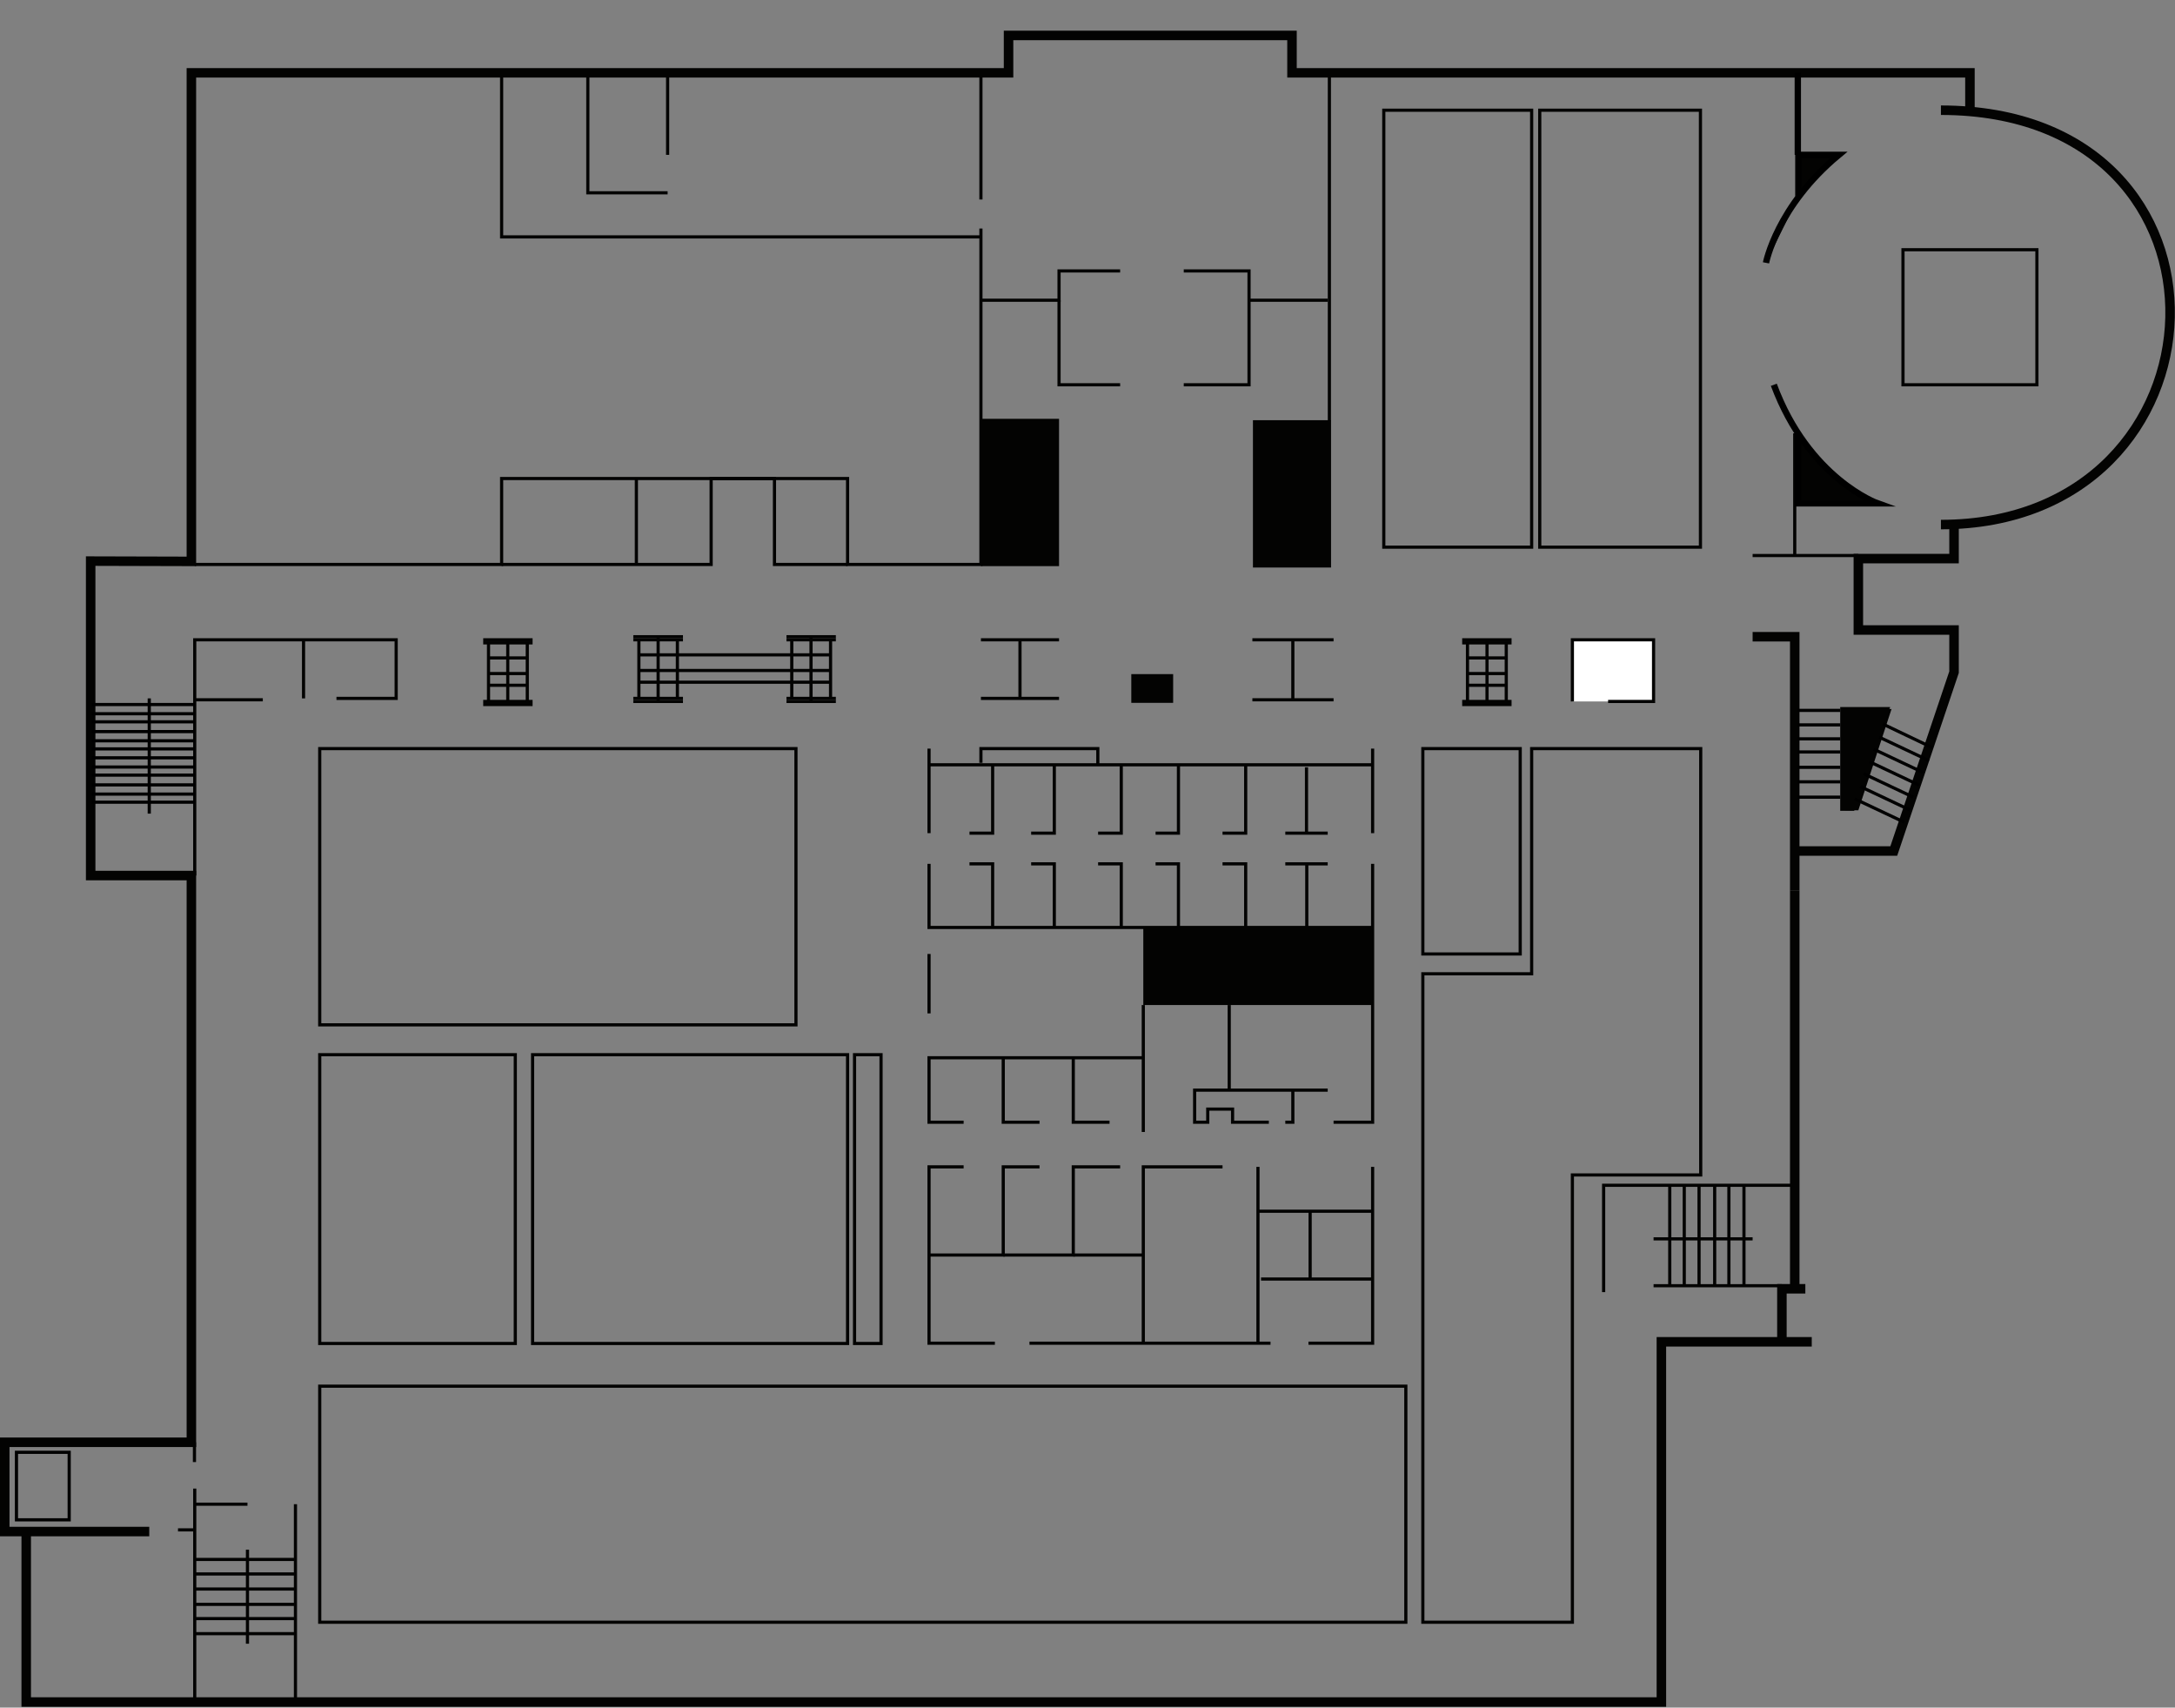 <?xml version="1.0" encoding="utf-8"?>
<!-- Generator: Adobe Illustrator 18.1.1, SVG Export Plug-In . SVG Version: 6.00 Build 0)  -->
<svg version="1.1" xmlns="http://www.w3.org/2000/svg" xmlns:xlink="http://www.w3.org/1999/xlink" x="0px" y="0px"
	 viewBox="0 0 779.6 612" enable-background="new 0 0 779.6 612" xml:space="preserve">
<rect x="0" y="0" width="779.6" height="612" fill="#808080" stroke="none"/>
<g id="Layer_4">
	<polyline fill="none" points="379.6,137.9 447.7,137.9 447.7,107.6 475.9,107.6 475.9,26.1 463.1,26.1 463.1,12.7 361.5,12.7 
		361.5,26.1 351.6,26.1 351.6,107.6 379.1,107.6 379.1,139.6 	"/>
	<rect x="496" y="39.5" fill="none" width="53" height="156.6"/>
	<rect x="551.9" y="39.5" fill="none" width="57.6" height="156.6"/>
	<path fill="none" d="M703.7,41.2c-41.7,0-76,37.5-71.1,76.3c5.7,45.4,29.5,69.8,71.1,69.8c41.7,0,75.4-32.7,75.4-73.1
		C779.1,73.9,745.3,41.2,703.7,41.2z M730.1,137.9h-48V89.5h48V137.9z"/>
	<polygon fill="none" points="643.3,305 643.3,225.8 700.4,225.8 700.4,239 678.8,305 	"/>
	<rect x="228.1" y="171.5" fill="none" width="75.7" height="30.8"/>
	<rect x="175.1" y="230.4" fill="none" width="13.9" height="21"/>
	<rect x="229" y="228.2" fill="none" width="13.9" height="23.3"/>
	<rect x="283.8" y="228.2" fill="none" width="13.9" height="23.3"/>
	<rect x="526" y="229.3" fill="none" width="13.9" height="22.1"/>
	<path fill="none" d="M32.5,313.8"/>
	<rect x="32.5" y="201.2" fill="none" width="38.2" height="112.6"/>
	<rect x="5.9" y="520.5" fill="none" width="18.9" height="24.2"/>
	<polygon fill="none" points="9.4,610 9.4,548.9 27.2,548.3 27.2,516.9 69.7,516.9 69.7,610 	"/>
	<polygon fill="none" points="69.6,539.1 105.9,539.1 105.9,610 69.7,610 	"/>
	<rect x="114.6" y="496.8" fill="none" width="389.3" height="84.6"/>
	<rect x="114.6" y="378" fill="none" width="70.1" height="103.5"/>
	<rect x="190.9" y="378" fill="none" width="112.9" height="103.5"/>
	<rect x="306.3" y="378" fill="none" width="9.5" height="103.5"/>
	<rect x="114.6" y="268.3" fill="none" width="170.7" height="99"/>
	<polygon fill="none" points="510,581.4 563.6,581.4 563.6,421.1 609.6,421.1 609.6,268.3 549,268.3 549,349.6 510,349.6 	"/>
	<rect x="510" y="268.3" fill="none" width="34.9" height="73.6"/>
	<rect x="574.8" y="424.8" fill="none" width="68.4" height="36.1"/>
	<polyline fill="none" points="333,481.4 409.8,481.4 409.8,449.8 333,449.8 333,481.4 	"/>
	<polyline fill="none" points="359.6,449.8 359.6,418.2 333,418.2 333,449.8 359.6,449.8 	"/>
	<polyline fill="none" points="384.7,449.8 384.7,418.2 359.6,418.2 359.6,449.8 384.7,449.8 	"/>
	<polyline fill="none" points="410.3,449.8 410.3,418.2 385.2,418.2 385.2,449.8 410.3,449.8 	"/>
	<polygon fill="none" points="409.8,481.4 450.9,481.4 450.9,418.2 410.3,418.2 	"/>
	<rect x="450.2" y="418.2" fill="none" width="41.7" height="40.2"/>
	<polygon fill="none" points="463.4,402.2 492,402.2 492,360.2 440.6,360.2 440.6,390.7 463.4,390.7 	"/>
	<rect x="384.7" y="379.1" fill="none" width="25.1" height="23.1"/>
	<rect x="360" y="379.1" fill="none" width="25.1" height="23.1"/>
	<rect x="333" y="379.1" fill="none" width="26.6" height="23.1"/>
	<rect x="333" y="332.4" fill="none" width="76.8" height="46.7"/>
	<polygon fill="none" points="355.4,331.8 355.4,309.6 333,309.6 333,332.4 	"/>
	<polygon fill="none" points="355.4,298.3 355.4,274.7 333,274.7 333,298.9 	"/>
	<polygon fill="none" points="377.3,298.3 377.3,274.7 354.8,274.7 354.8,298.9 	"/>
	<polygon fill="none" points="401.2,298.3 401.2,274.7 378.7,274.7 378.7,298.9 	"/>
	<polygon fill="none" points="422.4,298.3 422.4,274.7 402.5,274.7 402.5,298.9 	"/>
	<polygon fill="none" points="446.5,298.3 446.5,274.7 422.8,274.7 422.8,298.9 	"/>
	<polygon fill="none" points="468.4,298.3 468.4,274.7 445.6,274.7 445.6,298.9 	"/>
	<polygon fill="none" points="491.6,298.3 491.6,274.7 468.8,274.7 468.8,298.9 	"/>
	<polygon fill="none" points="377.3,331.8 377.3,309.6 354.8,309.6 354.8,332.4 	"/>
	<polygon fill="none" points="402.1,331.8 402.1,309.6 377.9,309.6 377.9,332.4 	"/>
	<polygon fill="none" points="422.4,331.8 422.4,309.6 402.1,309.6 402.1,332.4 	"/>
	<polygon fill="none" points="446.5,331.8 446.5,309.6 422.4,309.6 422.4,332.4 	"/>
	<polygon fill="none" points="468.4,331.8 468.4,309.6 446.5,309.6 446.5,332.4 	"/>
	<polygon fill="none" points="492,331.8 492,309.6 468.4,309.6 468.4,332.4 	"/>
</g>
<g id="Major_Lines">
	<path fill="none" stroke="#030302" stroke-width="3.406" stroke-miterlimit="10" d="M695.7,39.5c113,0,106,148.5,0,148.5"/>
	<path fill="none" stroke="#030302" stroke-width="2.271" stroke-miterlimit="10" d="M349.3,228.2"/>
	<polyline fill="none" stroke="#030302" stroke-width="3.406" stroke-miterlimit="10" points="700.4,189.2 700.4,200.2 
		666.1,200.2 666.1,208.3 666.1,225.8 685.5,225.8 700.4,225.8 700.4,240.9 678.8,305 643.3,305 643.3,319.1 643.3,252 643.3,228.2 
		628.2,228.2 	"/>
	<path fill="none" stroke="#030302" stroke-width="2.271" stroke-miterlimit="10" d="M628.2,228.2"/>
	<polyline fill="none" stroke="#030302" stroke-width="1.135" stroke-miterlimit="10" points="173.2,229.3 182,229.3 190.9,229.3 	
		"/>
	<polyline fill="none" stroke="#030302" stroke-width="1.135" stroke-miterlimit="10" points="173.2,230.4 182,230.4 190.9,230.4 	
		"/>
	<polyline fill="none" stroke="#030302" stroke-width="1.135" stroke-miterlimit="10" points="173.2,251.4 182,251.4 190.9,251.4 	
		"/>
	<polyline fill="none" stroke="#030302" stroke-width="1.135" stroke-miterlimit="10" points="173.2,252.5 182,252.5 190.9,252.5 	
		"/>
	<line fill="none" stroke="#030302" stroke-width="1.135" stroke-miterlimit="10" x1="182" y1="252.9" x2="182" y2="229.3"/>
	<line fill="none" stroke="#030302" stroke-width="1.135" stroke-miterlimit="10" x1="189" y1="230.4" x2="189" y2="251.4"/>
	<line fill="none" stroke="#030302" stroke-width="1.135" stroke-miterlimit="10" x1="175.1" y1="230.4" x2="175.1" y2="251.4"/>
	<line fill="none" stroke="#030302" stroke-width="1.135" stroke-miterlimit="10" x1="188.8" y1="235.8" x2="175.2" y2="235.8"/>
	<line fill="none" stroke="#030302" stroke-width="1.135" stroke-miterlimit="10" x1="188.8" y1="241.4" x2="175.2" y2="241.4"/>
	<line fill="none" stroke="#030302" stroke-width="1.135" stroke-miterlimit="10" x1="188.8" y1="245.6" x2="175.2" y2="245.6"/>
	<polyline fill="none" stroke="#030302" stroke-width="1.135" stroke-miterlimit="10" points="227,228.2 235.9,228.2 244.8,228.2 	
		"/>
	<polyline fill="none" stroke="#030302" stroke-width="1.135" stroke-miterlimit="10" points="227,229.3 235.9,229.3 244.8,229.3 	
		"/>
	<polyline fill="none" stroke="#030302" stroke-width="1.135" stroke-miterlimit="10" points="227,250.3 235.9,250.3 244.8,250.3 	
		"/>
	<polyline fill="none" stroke="#030302" stroke-width="1.135" stroke-miterlimit="10" points="227,251.4 235.9,251.4 244.8,251.4 	
		"/>
	<line fill="none" stroke="#030302" stroke-width="1.135" stroke-miterlimit="10" x1="235.9" y1="251.8" x2="235.9" y2="228.2"/>
	<line fill="none" stroke="#030302" stroke-width="1.135" stroke-miterlimit="10" x1="242.8" y1="229.3" x2="242.8" y2="250.3"/>
	<line fill="none" stroke="#030302" stroke-width="1.135" stroke-miterlimit="10" x1="229" y1="229.3" x2="229" y2="250.3"/>
	<line fill="none" stroke="#030302" stroke-width="1.135" stroke-miterlimit="10" x1="283.9" y1="234.7" x2="229.1" y2="234.7"/>
	<line fill="none" stroke="#030302" stroke-width="1.135" stroke-miterlimit="10" x1="283.9" y1="240.3" x2="229.1" y2="240.3"/>
	<line fill="none" stroke="#030302" stroke-width="1.135" stroke-miterlimit="10" x1="283.9" y1="244.5" x2="229.1" y2="244.5"/>
	<polyline fill="none" stroke="#030302" stroke-width="1.135" stroke-miterlimit="10" points="281.9,228.2 290.7,228.2 
		299.6,228.2 	"/>
	<polyline fill="none" stroke="#030302" stroke-width="1.135" stroke-miterlimit="10" points="281.9,229.3 290.7,229.3 
		299.6,229.3 	"/>
	<polyline fill="none" stroke="#030302" stroke-width="1.135" stroke-miterlimit="10" points="281.9,250.3 290.7,250.3 
		299.6,250.3 	"/>
	<polyline fill="none" stroke="#030302" stroke-width="1.135" stroke-miterlimit="10" points="281.9,251.4 290.7,251.4 
		299.6,251.4 	"/>
	<line fill="none" stroke="#030302" stroke-width="1.135" stroke-miterlimit="10" x1="290.7" y1="251.8" x2="290.7" y2="228.2"/>
	<line fill="none" stroke="#030302" stroke-width="1.135" stroke-miterlimit="10" x1="297.7" y1="229.3" x2="297.7" y2="250.3"/>
	<line fill="none" stroke="#030302" stroke-width="1.135" stroke-miterlimit="10" x1="283.8" y1="229.3" x2="283.8" y2="250.3"/>
	<line fill="none" stroke="#030302" stroke-width="1.135" stroke-miterlimit="10" x1="297.5" y1="234.7" x2="283.9" y2="234.7"/>
	<line fill="none" stroke="#030302" stroke-width="1.135" stroke-miterlimit="10" x1="297.5" y1="240.3" x2="283.9" y2="240.3"/>
	<line fill="none" stroke="#030302" stroke-width="1.135" stroke-miterlimit="10" x1="297.5" y1="244.5" x2="283.9" y2="244.5"/>
	<polyline fill="none" stroke="#030302" stroke-width="1.135" stroke-miterlimit="10" points="524.1,229.3 533,229.3 541.8,229.3 	
		"/>
	<polyline fill="none" stroke="#030302" stroke-width="1.135" stroke-miterlimit="10" points="524.1,230.4 533,230.4 541.8,230.4 	
		"/>
	<polyline fill="none" stroke="#030302" stroke-width="1.135" stroke-miterlimit="10" points="524.1,251.4 533,251.4 541.8,251.4 	
		"/>
	<polyline fill="none" stroke="#030302" stroke-width="1.135" stroke-miterlimit="10" points="524.1,252.5 533,252.5 541.8,252.5 	
		"/>
	<line fill="none" stroke="#030302" stroke-width="1.135" stroke-miterlimit="10" x1="533" y1="252.9" x2="533" y2="229.3"/>
	<line fill="none" stroke="#030302" stroke-width="1.135" stroke-miterlimit="10" x1="539.9" y1="230.4" x2="539.9" y2="251.4"/>
	<line fill="none" stroke="#030302" stroke-width="1.135" stroke-miterlimit="10" x1="526" y1="230.4" x2="526" y2="251.4"/>
	<line fill="none" stroke="#030302" stroke-width="1.135" stroke-miterlimit="10" x1="539.7" y1="235.8" x2="526.2" y2="235.8"/>
	<line fill="none" stroke="#030302" stroke-width="1.135" stroke-miterlimit="10" x1="539.7" y1="241.4" x2="526.2" y2="241.4"/>
	<line fill="none" stroke="#030302" stroke-width="1.135" stroke-miterlimit="10" x1="539.7" y1="245.6" x2="526.2" y2="245.6"/>
	
		<path fill="none" stroke="#030302" stroke-width="3.406" stroke-linecap="round" stroke-linejoin="round" stroke-miterlimit="10" d="
		M649.4,60.4"/>
	
		<path fill="none" stroke="#030302" stroke-width="1.135" stroke-linecap="round" stroke-linejoin="round" stroke-miterlimit="10" d="
		M678,185.1"/>
	
		<path fill="none" stroke="#030302" stroke-width="1.135" stroke-linecap="round" stroke-linejoin="round" stroke-miterlimit="10" d="
		M678,200.2"/>
	<polyline fill="none" stroke="#030302" stroke-width="3.406" stroke-miterlimit="10" points="706.1,39.5 706.1,26.1 463.1,26.1 
		463.1,12.7 436.6,12.7 388.2,12.7 361.5,12.7 361.5,26.1 68.6,26.1 68.6,201.2 32.5,201.1 32.5,313.8 68.6,313.8 68.6,321.3 
		68.6,516.9 1.7,516.9 1.7,548.9 53.5,548.9 9.4,548.9 9.4,610 595.5,610 595.5,480.9 649.4,480.9 638.7,480.9 638.7,461.9 
		647.1,461.9 643.3,461.9 643.3,319.1 	"/>
	<polyline fill="none" stroke="#030302" stroke-width="1.135" stroke-miterlimit="10" points="120.6,250.3 142,250.3 142,234.7 
		142,229.3 69.8,229.3 69.8,295.7 69.8,313.8 	"/>
	<path fill="none" stroke="#030302" stroke-width="1.135" stroke-miterlimit="10" d="M184.7,253"/>
	<path fill="none" stroke="#030302" stroke-width="1.135" stroke-miterlimit="10" d="M192.6,319.1"/>
	<path fill="none" stroke="#030302" stroke-width="2.271" stroke-miterlimit="10" d="M463.1,26.1"/>
	<polygon fill="none" stroke="#030302" stroke-width="1.135" stroke-miterlimit="10" points="114.6,319.1 114.6,268.3 285.3,268.3 
		285.3,319.1 285.3,367.3 114.6,367.3 	"/>
	<polygon fill="none" stroke="#030302" stroke-width="1.135" stroke-miterlimit="10" points="544.9,319.1 544.9,268.3 510,268.3 
		510,319.1 510,341.9 544.9,341.9 	"/>
	<polygon fill="none" stroke="#030302" stroke-width="1.135" stroke-miterlimit="10" points="549,319.1 549,268.3 609.6,268.3 
		609.6,319.1 609.6,421.1 563.6,421.1 563.6,581.4 510,581.4 510,349 549,349 	"/>
	<polyline fill="#FFFFFF" stroke="#030302" stroke-width="1.135" stroke-miterlimit="10" points="576.4,251.4 592.7,251.4 
		592.7,229.3 563.6,229.3 563.6,251.4 	"/>
	<rect x="682.1" y="89.5" fill="none" stroke="#030302" stroke-width="1.135" stroke-miterlimit="10" width="48" height="48.4"/>
	<polyline fill="none" stroke="#030302" stroke-width="1.135" stroke-miterlimit="10" points="179.8,26.1 179.8,84.9 351.6,84.9 
		351.6,81.9 351.6,202.3 303.8,202.3 303.8,171.5 179.8,171.5 179.8,202.3 69.8,202.3 	"/>
	<polyline fill="none" stroke="#030302" stroke-width="1.135" stroke-miterlimit="10" points="210.7,26.1 210.7,69.1 239.3,69.1 	
		"/>
	<line fill="none" stroke="#030302" stroke-width="1.135" stroke-miterlimit="10" x1="239.3" y1="26.1" x2="239.3" y2="55.5"/>
	<line fill="none" stroke="#030302" stroke-width="1.135" stroke-miterlimit="10" x1="351.6" y1="26.1" x2="351.6" y2="71.5"/>
	<polygon fill="none" stroke="#030302" stroke-width="1.135" stroke-miterlimit="10" points="496,185.1 496,196.1 549,196.1 
		549,39.5 496,39.5 496,147.7 	"/>
	
		<rect x="551.9" y="39.5" fill="none" stroke="#030302" stroke-width="1.135" stroke-miterlimit="10" width="57.6" height="156.6"/>
	<polyline fill="none" stroke="#030302" stroke-width="1.135" stroke-miterlimit="10" points="448.9,229.3 478,229.3 463.4,229.3 
		463.4,250.8 478,250.8 448.9,250.8 	"/>
	<polyline fill="none" stroke="#030302" stroke-width="1.135" stroke-miterlimit="10" points="379.6,250.3 351.6,250.3 
		365.6,250.3 365.6,229.3 351.6,229.3 379.6,229.3 	"/>
	<line fill="none" stroke="#030302" stroke-width="1.135" stroke-miterlimit="10" x1="69.8" y1="250.8" x2="94.2" y2="250.8"/>
	<polyline fill="none" stroke="#030302" stroke-width="1.135" stroke-miterlimit="10" points="333,309.6 333,319.1 333,332.4 
		492,332.4 	"/>
	<line fill="none" stroke="#030302" stroke-width="1.135" stroke-miterlimit="10" x1="333" y1="298.6" x2="333" y2="268.3"/>
	<polyline fill="none" stroke="#030302" stroke-width="1.135" stroke-miterlimit="10" points="492,309.6 492,319.1 492,402.2 
		478,402.2 	"/>
	<polyline fill="none" stroke="#030302" stroke-width="1.135" stroke-miterlimit="10" points="492,298.6 492,272.2 492,268.3 	"/>
	<path fill="none" stroke="#030302" stroke-width="1.135" stroke-miterlimit="10" d="M333,274.1"/>
	<polyline fill="none" stroke="#030302" stroke-width="1.135" stroke-miterlimit="10" points="393.5,274.1 393.5,268.3 
		351.6,268.3 351.6,273.4 	"/>
	<line fill="none" stroke="#030302" stroke-width="1.135" stroke-miterlimit="10" x1="333" y1="274.1" x2="492" y2="274.1"/>
	<polyline fill="none" stroke="#030302" stroke-width="1.135" stroke-miterlimit="10" points="303.8,202.3 277.6,202.3 
		277.6,171.5 254.9,171.5 254.9,202.3 228.1,202.3 228.1,171.5 228.1,202.3 179.8,202.3 	"/>
	<rect x="351.6" y="150.1" fill="#030302" width="28" height="52.8"/>
	<rect x="449.1" y="150.6" fill="#030302" width="28" height="52.8"/>
	<polyline fill="none" stroke="#030302" stroke-width="1.135" stroke-miterlimit="10" points="351.6,107.6 379.6,107.6 379.6,97.1 
		401.5,97.1 	"/>
	<polyline fill="none" stroke="#030302" stroke-width="1.135" stroke-miterlimit="10" points="401.5,137.9 379.6,137.9 
		379.6,107.6 	"/>
	<polyline fill="none" stroke="#030302" stroke-width="1.135" stroke-miterlimit="10" points="424.3,137.9 447.7,137.9 447.7,97.1 
		424.3,97.1 447.7,97.1 447.7,107.6 475.9,107.6 	"/>
	<line fill="none" stroke="#030302" stroke-width="1.135" stroke-miterlimit="10" x1="476.5" y1="26.1" x2="476.5" y2="150.9"/>
	<polyline fill="none" stroke="#030302" stroke-width="1.135" stroke-miterlimit="10" points="666.1,199.1 628.2,199.1 
		643.3,199.1 643.3,155.3 	"/>
	<path fill="#030302" stroke="#000000" stroke-width="2.271" stroke-miterlimit="10" d="M635.8,137.9c12.5,33.7,37.2,42.5,37.2,42.5
		h-28.5v-25"/>
	<path fill="#030302" stroke="#000000" stroke-width="2.271" stroke-miterlimit="10" d="M633,94.2c0,0,3.9-20.3,26.1-38.7h-14.5
		l0,15.1"/>
	<line fill="#030302" stroke="#000000" stroke-width="2.271" stroke-miterlimit="10" x1="644.4" y1="26.1" x2="644.4" y2="55.5"/>
	<polygon fill="#030302" points="661.4,254.1 678,254.1 666.1,290.4 661.4,290.4 	"/>
	<rect x="409.8" y="332.4" fill="#030302" width="82.1" height="27.8"/>
	<polyline fill="none" stroke="#030302" stroke-width="1.135" stroke-miterlimit="10" points="409.8,360.2 409.8,405.7 
		409.8,379.1 333,379.1 333,402.2 345.4,402.2 	"/>
	<polyline fill="none" stroke="#030302" stroke-width="1.135" stroke-miterlimit="10" points="359.6,379.1 359.6,402.2 
		372.6,402.2 	"/>
	<polyline fill="none" stroke="#030302" stroke-width="1.135" stroke-miterlimit="10" points="384.7,379.1 384.7,402.2 
		397.7,402.2 	"/>
	<polyline fill="none" stroke="#030302" stroke-width="1.135" stroke-miterlimit="10" points="440.6,360.2 440.6,390.7 
		475.9,390.7 428.2,390.7 428.2,402.2 432.9,402.2 432.9,397.5 441.8,397.5 441.8,402.2 454.8,402.2 	"/>
	<polyline fill="none" stroke="#030302" stroke-width="1.135" stroke-miterlimit="10" points="460.7,402.2 463.4,402.2 
		463.4,390.7 	"/>
	<polyline fill="none" stroke="#030302" stroke-width="1.135" stroke-miterlimit="10" points="369,481.4 455.4,481.4 450.9,481.4 
		450.9,418.2 450.9,434.1 492,434.1 492,418.2 492,481.4 469,481.4 	"/>
	<polyline fill="none" stroke="#030302" stroke-width="1.135" stroke-miterlimit="10" points="345.4,418.2 333,418.2 333,481.4 
		356.6,481.4 	"/>
	<polyline fill="none" stroke="#030302" stroke-width="1.135" stroke-miterlimit="10" points="492,458.4 452,458.4 469.6,458.4 
		469.6,434.1 	"/>
	<polyline fill="none" stroke="#030302" stroke-width="1.135" stroke-miterlimit="10" points="333,449.8 359.6,449.8 359.6,418.2 
		372.6,418.2 	"/>
	<polyline fill="none" stroke="#030302" stroke-width="1.135" stroke-miterlimit="10" points="359.6,449.8 384.7,449.8 
		384.7,418.2 401.5,418.2 	"/>
	<polyline fill="none" stroke="#030302" stroke-width="1.135" stroke-miterlimit="10" points="384.7,449.8 409.8,449.8 
		409.8,481.4 409.8,418.2 438.2,418.2 	"/>
	<line fill="none" stroke="#030302" stroke-width="1.135" stroke-miterlimit="10" x1="333" y1="341.9" x2="333" y2="363.2"/>
	<polyline fill="none" stroke="#030302" stroke-width="1.135" stroke-miterlimit="10" points="574.8,463.1 574.8,424.8 
		643.3,424.8 	"/>
	<line fill="none" stroke="#030302" stroke-width="1.135" stroke-miterlimit="10" x1="592.7" y1="460.8" x2="638.7" y2="460.8"/>
	<line fill="none" stroke="#030302" stroke-width="1.135" stroke-miterlimit="10" x1="592.7" y1="444" x2="628.2" y2="444"/>
	
		<rect x="114.6" y="496.8" fill="none" stroke="#030302" stroke-width="1.135" stroke-miterlimit="10" width="389.3" height="84.6"/>
	<rect x="306.3" y="378" fill="none" stroke="#030302" stroke-width="1.135" stroke-miterlimit="10" width="9.5" height="103.5"/>
	
		<rect x="190.9" y="378" fill="none" stroke="#030302" stroke-width="1.135" stroke-miterlimit="10" width="112.9" height="103.5"/>
	<rect x="114.6" y="378" fill="none" stroke="#030302" stroke-width="1.135" stroke-miterlimit="10" width="70.1" height="103.5"/>
	<line fill="none" stroke="#030302" stroke-width="1.135" stroke-miterlimit="10" x1="105.9" y1="610" x2="105.9" y2="539.1"/>
	<polyline fill="none" stroke="#030302" stroke-width="1.135" stroke-miterlimit="10" points="88.7,539.1 69.8,539.1 69.8,533.5 
		69.8,610 	"/>
	<line fill="none" stroke="#030302" stroke-width="1.135" stroke-miterlimit="10" x1="69.7" y1="516.9" x2="69.7" y2="524"/>
	<line fill="none" stroke="#030302" stroke-width="1.135" stroke-miterlimit="10" x1="69.7" y1="548.3" x2="63.8" y2="548.3"/>
	<line fill="none" stroke="#030302" stroke-width="1.135" stroke-miterlimit="10" x1="88.7" y1="589.1" x2="88.7" y2="555.4"/>
	<line fill="none" stroke="#030302" stroke-width="1.135" stroke-miterlimit="10" x1="108.8" y1="229.3" x2="108.8" y2="250.3"/>
	<polyline fill="none" stroke="#030302" stroke-width="1.135" stroke-miterlimit="10" points="468.4,332.4 468.4,309.6 
		460.7,309.6 475.9,309.6 	"/>
	<polyline fill="none" stroke="#030302" stroke-width="1.135" stroke-miterlimit="10" points="475.9,298.6 460.7,298.6 
		468.3,298.6 468.3,275 	"/>
	<polyline fill="none" stroke="#030302" stroke-width="1.135" stroke-miterlimit="10" points="446.5,332.4 446.5,309.6 
		438.2,309.6 	"/>
	<polyline fill="none" stroke="#030302" stroke-width="1.135" stroke-miterlimit="10" points="422.4,332.4 422.4,309.6 
		414.2,309.6 	"/>
	<polyline fill="none" stroke="#030302" stroke-width="1.135" stroke-miterlimit="10" points="401.9,332.4 401.9,309.6 
		393.6,309.6 	"/>
	<polyline fill="none" stroke="#030302" stroke-width="1.135" stroke-miterlimit="10" points="377.9,332.4 377.9,309.6 
		369.6,309.6 	"/>
	<polyline fill="none" stroke="#030302" stroke-width="1.135" stroke-miterlimit="10" points="355.8,332.4 355.8,309.6 
		347.5,309.6 	"/>
	<polyline fill="none" stroke="#030302" stroke-width="1.135" stroke-miterlimit="10" points="438.2,298.6 446.5,298.6 
		446.5,274.1 	"/>
	<polyline fill="none" stroke="#030302" stroke-width="1.135" stroke-miterlimit="10" points="414.2,298.6 422.4,298.6 
		422.4,274.1 	"/>
	<polyline fill="none" stroke="#030302" stroke-width="1.135" stroke-miterlimit="10" points="393.6,298.6 401.9,298.6 
		401.9,274.1 	"/>
	<polyline fill="none" stroke="#030302" stroke-width="1.135" stroke-miterlimit="10" points="369.6,298.6 377.9,298.6 
		377.9,274.1 	"/>
	<polyline fill="none" stroke="#030302" stroke-width="1.135" stroke-miterlimit="10" points="347.5,298.6 355.8,298.6 
		355.8,274.1 	"/>
	<line fill="none" stroke="#030302" stroke-width="1.135" stroke-miterlimit="10" x1="598.5" y1="460.8" x2="598.5" y2="424.8"/>
	<line fill="none" stroke="#030302" stroke-width="1.135" stroke-miterlimit="10" x1="603.7" y1="460.8" x2="603.7" y2="424.8"/>
	<line fill="none" stroke="#030302" stroke-width="1.135" stroke-miterlimit="10" x1="609" y1="460.8" x2="609" y2="424.8"/>
	<line fill="none" stroke="#030302" stroke-width="1.135" stroke-miterlimit="10" x1="614.6" y1="460.8" x2="614.6" y2="424.8"/>
	<line fill="none" stroke="#030302" stroke-width="1.135" stroke-miterlimit="10" x1="619.7" y1="460.8" x2="619.7" y2="424.8"/>
	<line fill="none" stroke="#030302" stroke-width="1.135" stroke-miterlimit="10" x1="625.1" y1="460.8" x2="625.1" y2="424.8"/>
	<line fill="none" stroke="#030302" stroke-width="1.135" stroke-miterlimit="10" x1="69.6" y1="558.9" x2="105.6" y2="558.9"/>
	<line fill="none" stroke="#030302" stroke-width="1.135" stroke-miterlimit="10" x1="69.6" y1="564.1" x2="105.6" y2="564.1"/>
	<line fill="none" stroke="#030302" stroke-width="1.135" stroke-miterlimit="10" x1="69.6" y1="569.5" x2="105.6" y2="569.5"/>
	<line fill="none" stroke="#030302" stroke-width="1.135" stroke-miterlimit="10" x1="69.6" y1="575" x2="105.6" y2="575"/>
	<line fill="none" stroke="#030302" stroke-width="1.135" stroke-miterlimit="10" x1="69.6" y1="580.1" x2="105.6" y2="580.1"/>
	<line fill="none" stroke="#030302" stroke-width="1.135" stroke-miterlimit="10" x1="69.6" y1="585.5" x2="105.6" y2="585.5"/>
	<rect x="5.9" y="520.5" fill="none" stroke="#000000" stroke-width="1.135" stroke-miterlimit="10" width="18.9" height="24.2"/>
	<path fill="#FFFFFF" stroke="#000000" stroke-width="1.135" stroke-miterlimit="10" d="M32.9,259.4"/>
	<path fill="none" stroke="#030302" stroke-width="2.271" stroke-miterlimit="10" d="M489.6,272.2"/>
	<rect x="405.5" y="241.6" fill="#030302" width="15" height="10.3"/>
	<path fill="none" stroke="#000000" stroke-width="2.271" stroke-miterlimit="10" d="M678,198.8"/>
	<polygon fill="#030302" points="659.6,253.4 677.5,253.4 664.6,290.6 659.6,290.6 	"/>
	<line fill="none" stroke="#000000" stroke-width="1.135" stroke-miterlimit="10" x1="644.4" y1="254.6" x2="659.6" y2="254.6"/>
	<line fill="none" stroke="#000000" stroke-width="1.135" stroke-miterlimit="10" x1="644.4" y1="259.8" x2="659.6" y2="259.8"/>
	<line fill="none" stroke="#000000" stroke-width="1.135" stroke-miterlimit="10" x1="644.4" y1="264.8" x2="659.6" y2="264.8"/>
	<line fill="none" stroke="#000000" stroke-width="1.135" stroke-miterlimit="10" x1="644.4" y1="269.5" x2="659.6" y2="269.5"/>
	<line fill="none" stroke="#000000" stroke-width="1.135" stroke-miterlimit="10" x1="644.4" y1="275" x2="659.6" y2="275"/>
	<line fill="none" stroke="#000000" stroke-width="1.135" stroke-miterlimit="10" x1="644.4" y1="280.2" x2="659.6" y2="280.2"/>
	<line fill="none" stroke="#000000" stroke-width="1.135" stroke-miterlimit="10" x1="644.4" y1="285.7" x2="659.6" y2="285.7"/>
	<line fill="none" stroke="#000000" stroke-width="1.135" stroke-miterlimit="10" x1="674.9" y1="259.5" x2="692.7" y2="268"/>
	<line fill="none" stroke="#000000" stroke-width="1.135" stroke-miterlimit="10" x1="673.6" y1="264.2" x2="691.4" y2="272.6"/>
	<line fill="none" stroke="#000000" stroke-width="1.135" stroke-miterlimit="10" x1="671.6" y1="268.5" x2="689.4" y2="276.9"/>
	<line fill="none" stroke="#000000" stroke-width="1.135" stroke-miterlimit="10" x1="670.1" y1="273" x2="687.9" y2="281.4"/>
	<line fill="none" stroke="#000000" stroke-width="1.135" stroke-miterlimit="10" x1="668" y1="277.3" x2="685.8" y2="285.7"/>
	<line fill="none" stroke="#000000" stroke-width="1.135" stroke-miterlimit="10" x1="666.8" y1="281.9" x2="684.6" y2="290.3"/>
	<line fill="none" stroke="#000000" stroke-width="1.135" stroke-miterlimit="10" x1="664.8" y1="286.3" x2="682.6" y2="294.7"/>
	<line fill="none" stroke="#000000" stroke-width="1.135" stroke-miterlimit="10" x1="53.5" y1="250.3" x2="53.5" y2="291.6"/>
	<line fill="none" stroke="#000000" stroke-width="1.135" stroke-miterlimit="10" x1="69.8" y1="252.5" x2="32.9" y2="252.5"/>
	<line fill="none" stroke="#000000" stroke-width="1.135" stroke-miterlimit="10" x1="69.8" y1="255.8" x2="32.9" y2="255.8"/>
	<line fill="none" stroke="#000000" stroke-width="1.135" stroke-miterlimit="10" x1="69.8" y1="258.7" x2="32.9" y2="258.7"/>
	<line fill="none" stroke="#000000" stroke-width="1.135" stroke-miterlimit="10" x1="69.8" y1="262.2" x2="32.9" y2="262.2"/>
	<line fill="none" stroke="#000000" stroke-width="1.135" stroke-miterlimit="10" x1="69.8" y1="265.5" x2="32.9" y2="265.5"/>
	<line fill="none" stroke="#000000" stroke-width="1.135" stroke-miterlimit="10" x1="69.8" y1="268.4" x2="32.9" y2="268.4"/>
	<line fill="none" stroke="#000000" stroke-width="1.135" stroke-miterlimit="10" x1="69.8" y1="271.6" x2="32.9" y2="271.6"/>
	<line fill="none" stroke="#000000" stroke-width="1.135" stroke-miterlimit="10" x1="69.8" y1="274.9" x2="32.9" y2="274.9"/>
	<line fill="none" stroke="#000000" stroke-width="1.135" stroke-miterlimit="10" x1="69.8" y1="277.8" x2="32.9" y2="277.8"/>
	<line fill="none" stroke="#000000" stroke-width="1.135" stroke-miterlimit="10" x1="69.8" y1="281.3" x2="32.9" y2="281.3"/>
	<line fill="none" stroke="#000000" stroke-width="1.135" stroke-miterlimit="10" x1="69.8" y1="284.6" x2="32.9" y2="284.6"/>
	<line fill="none" stroke="#000000" stroke-width="1.135" stroke-miterlimit="10" x1="69.8" y1="287.5" x2="32.9" y2="287.5"/>
</g>
</svg>
